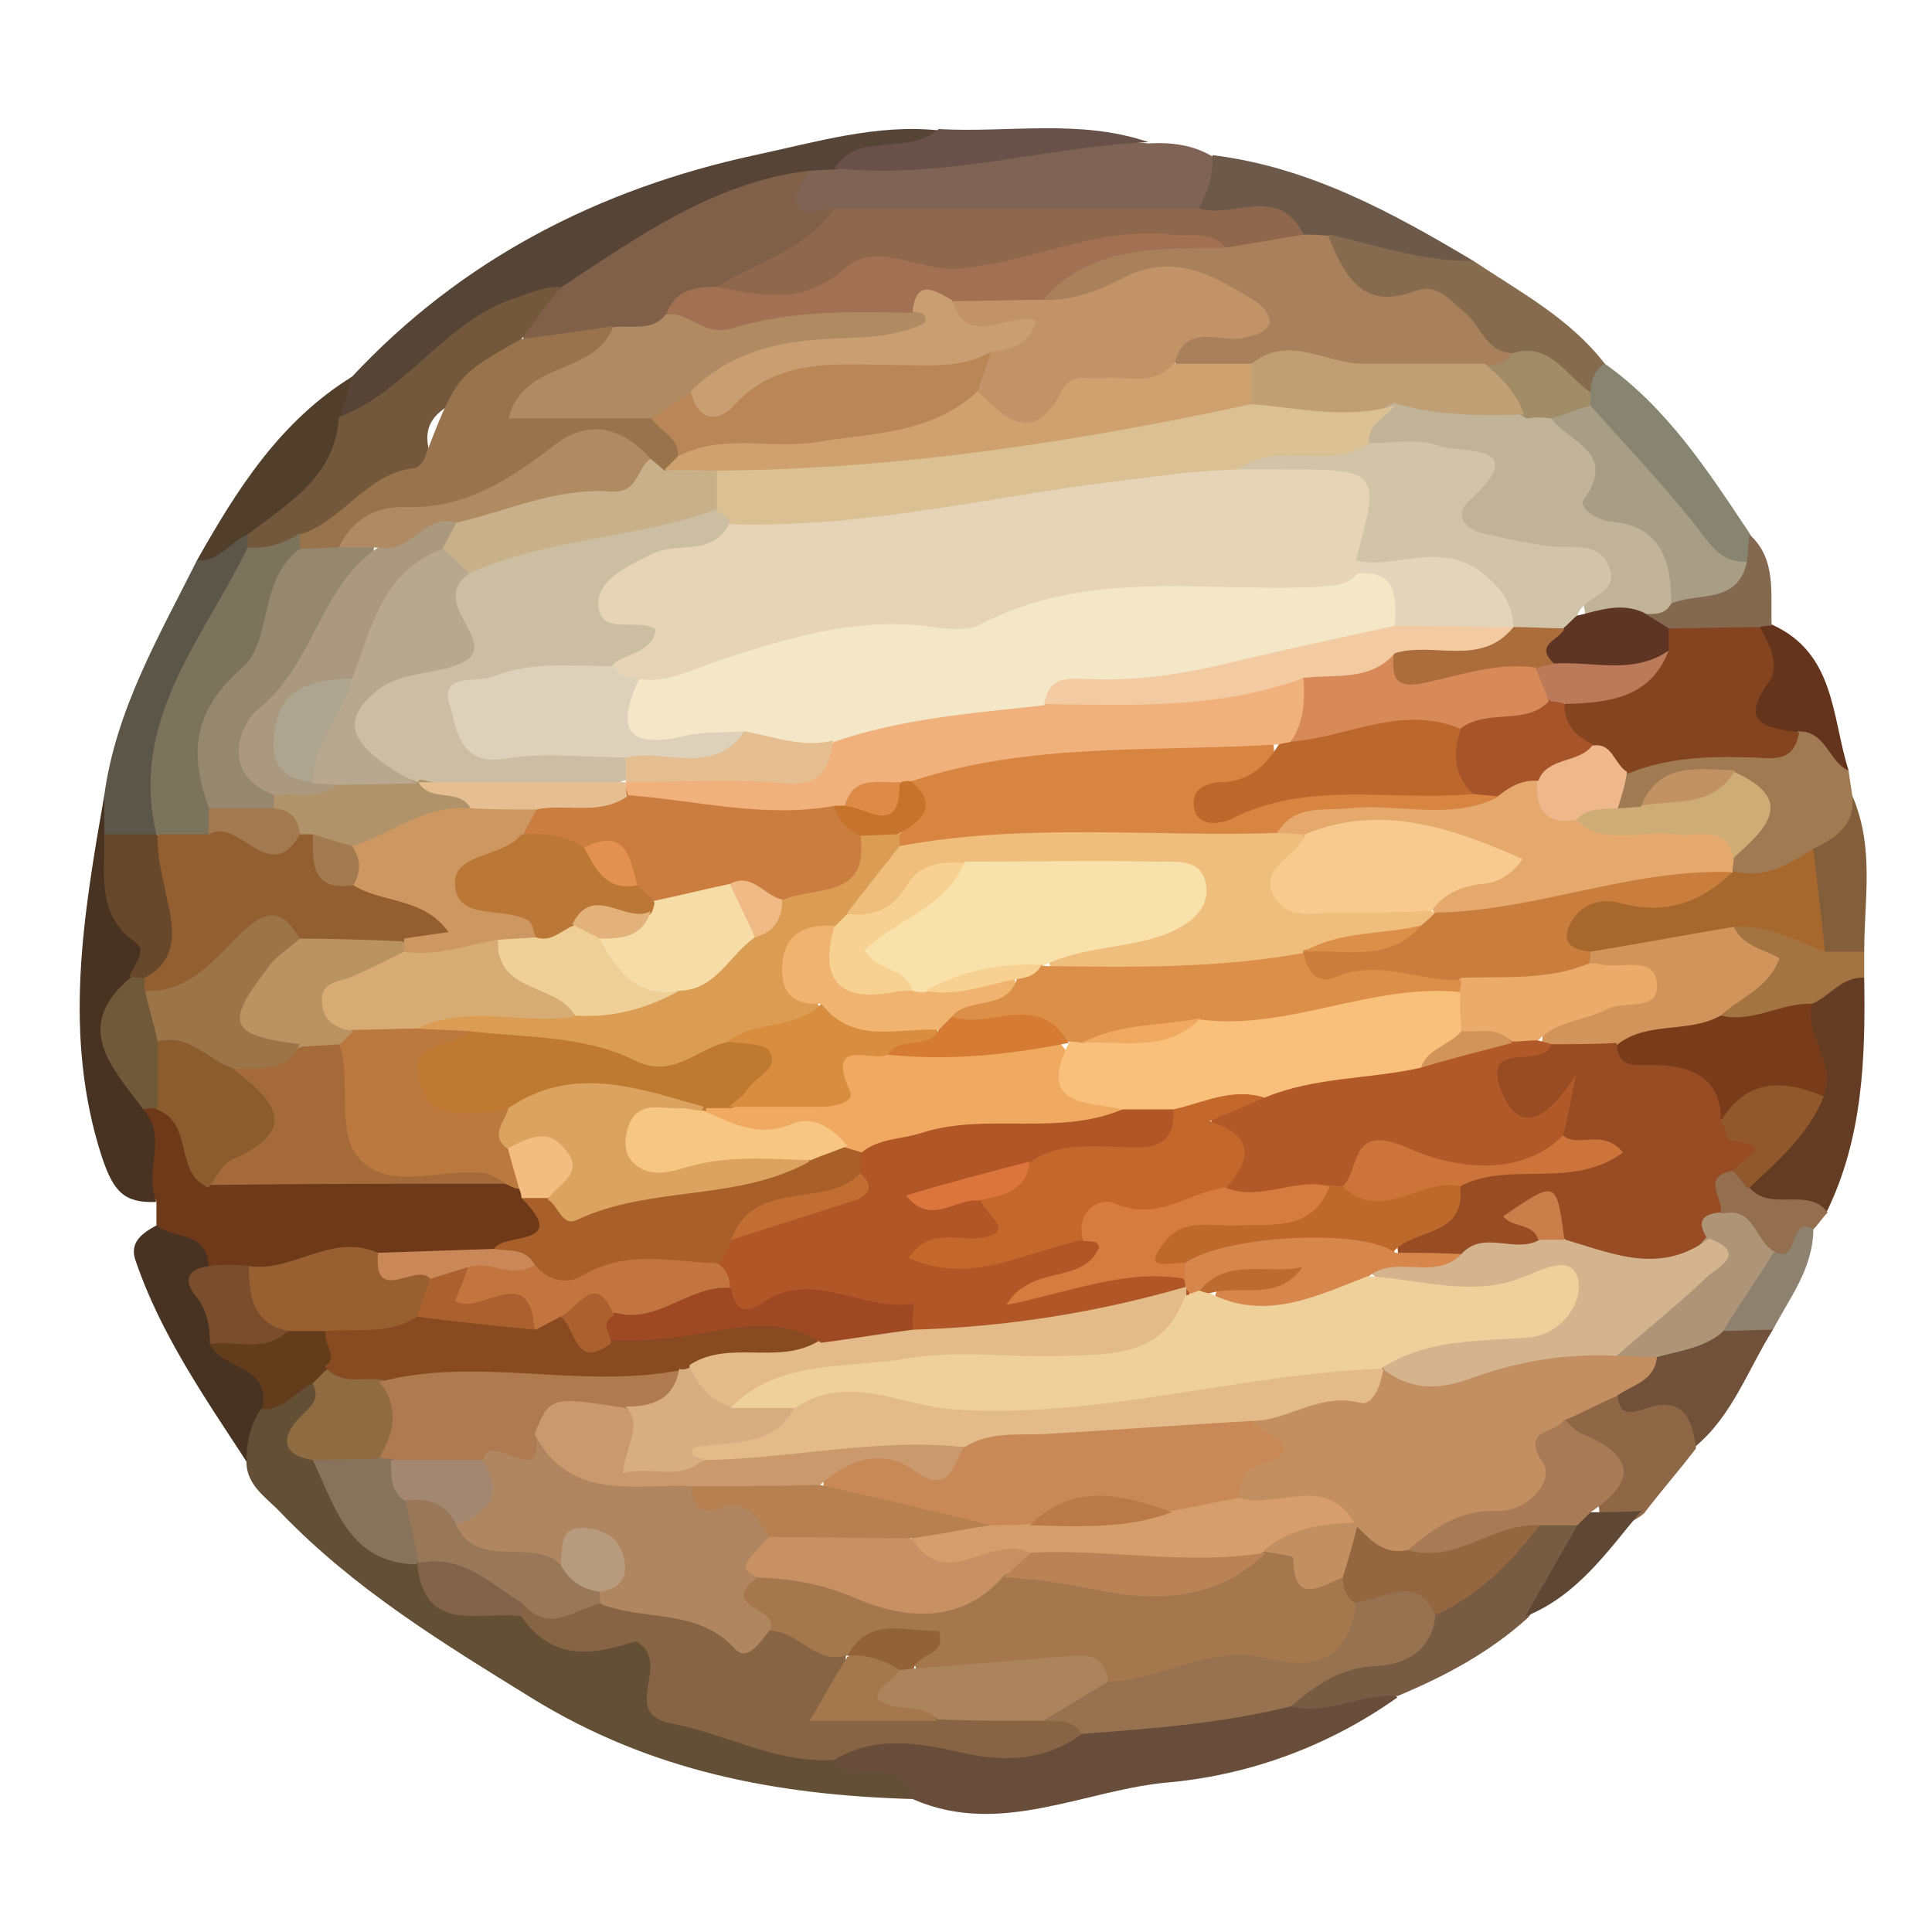 <?xml version="1.0" encoding="utf-8"?>
<!-- Generator: Adobe Illustrator 19.1.0, SVG Export Plug-In . SVG Version: 6.00 Build 0)  -->
<svg version="1.1" id="Layer_1" xmlns="http://www.w3.org/2000/svg" xmlns:xlink="http://www.w3.org/1999/xlink" x="0px" y="0px"
	 viewBox="0 0 148.2 148.2" style="enable-background:new 0 0 148.2 148.2;" xml:space="preserve">
<style type="text/css">
	.st0{fill:#634E36;}
	.st1{fill:#6D3919;}
	.st2{fill:#684D3A;}
	.st3{fill:#564537;}
	.st4{fill:#7F6354;}
	.st5{fill:#483222;}
	.st6{fill:#866B4F;}
	.st7{fill:#775B43;}
	.st8{fill:#5C5649;}
	.st9{fill:#A07A53;}
	.st10{fill:#633C23;}
	.st11{fill:#6D5949;}
	.st12{fill:#878471;}
	.st13{fill:#513F2C;}
	.st14{fill:#715139;}
	.st15{fill:#8E6747;}
	.st16{fill:#675148;}
	.st17{fill:#A37342;}
	.st18{fill:#64341D;}
	.st19{fill:#825E3A;}
	.st20{fill:#856850;}
	.st21{fill:#5E4835;}
	.st22{fill:#8F816F;}
	.st23{fill:#936F50;}
	.st24{fill:#876544;}
	.st25{fill:#8E6B41;}
	.st26{fill:#87725C;}
	.st27{fill:#633C1B;}
	.st28{fill:#82624A;}
	.st29{fill:#BB783F;}
	.st30{fill:#A85F29;}
	.st31{fill:#A56A39;}
	.st32{fill:#985F31;}
	.st33{fill:#8B5C2D;}
	.st34{fill:#705938;}
	.st35{fill:#7A4D2C;}
	.st36{fill:#CA8858;}
	.st37{fill:#F3BC80;}
	.st38{fill:#967251;}
	.st39{fill:#806049;}
	.st40{fill:#73583B;}
	.st41{fill:#8F674C;}
	.st42{fill:#67482B;}
	.st43{fill:#A8805B;}
	.st44{fill:#A08D67;}
	.st45{fill:#A87B56;}
	.st46{fill:#946741;}
	.st47{fill:#7C735C;}
	.st48{fill:#84441F;}
	.st49{fill:#E6A96D;}
	.st50{fill:#A7682E;}
	.st51{fill:#CEAC76;}
	.st52{fill:#EEB88C;}
	.st53{fill:#C29262;}
	.st54{fill:#793C1A;}
	.st55{fill:#91582B;}
	.st56{fill:#A89E85;}
	.st57{fill:#C38F61;}
	.st58{fill:#AE9578;}
	.st59{fill:#D1945A;}
	.st60{fill:#C0B398;}
	.st61{fill:#5E3424;}
	.st62{fill:#974C24;}
	.st63{fill:#A5774C;}
	.st64{fill:#B08660;}
	.st65{fill:#AB835D;}
	.st66{fill:#997759;}
	.st67{fill:#884A20;}
	.st68{fill:#AF7A50;}
	.st69{fill:#A38771;}
	.st70{fill:#DB9D54;}
	.st71{fill:#BE7A31;}
	.st72{fill:#DBA360;}
	.st73{fill:#D7AC74;}
	.st74{fill:#BA9363;}
	.st75{fill:#B15627;}
	.st76{fill:#EFA961;}
	.st77{fill:#C37540;}
	.st78{fill:#F7C683;}
	.st79{fill:#C26E33;}
	.st80{fill:#9B7448;}
	.st81{fill:#AA612D;}
	.st82{fill:#935F31;}
	.st83{fill:#98734C;}
	.st84{fill:#AF8A63;}
	.st85{fill:#A27153;}
	.st86{fill:#C29367;}
	.st87{fill:#CFA16E;}
	.st88{fill:#C09F75;}
	.st89{fill:#95886F;}
	.st90{fill:#A27A4F;}
	.st91{fill:#A8542B;}
	.st92{fill:#BB7A5A;}
	.st93{fill:#D78541;}
	.st94{fill:#EFBD7C;}
	.st95{fill:#F7CB8E;}
	.st96{fill:#C97E3D;}
	.st97{fill:#C88957;}
	.st98{fill:#E3BA89;}
	.st99{fill:#D4B48E;}
	.st100{fill:#D69D6D;}
	.st101{fill:#B15928;}
	.st102{fill:#EBAB6A;}
	.st103{fill:#DAC092;}
	.st104{fill:#D2C4A9;}
	.st105{fill:#AB6D3B;}
	.st106{fill:#D7864C;}
	.st107{fill:#CC7439;}
	.st108{fill:#BD692C;}
	.st109{fill:#CA7E49;}
	.st110{fill:#C79164;}
	.st111{fill:#B98355;}
	.st112{fill:#926337;}
	.st113{fill:#CA996D;}
	.st114{fill:#B78051;}
	.st115{fill:#B69B7E;}
	.st116{fill:#9F4924;}
	.st117{fill:#D7AE82;}
	.st118{fill:#CB7D40;}
	.st119{fill:#F6DDA8;}
	.st120{fill:#D98E3F;}
	.st121{fill:#F0B470;}
	.st122{fill:#EECF98;}
	.st123{fill:#F7D191;}
	.st124{fill:#C6732C;}
	.st125{fill:#EFBA85;}
	.st126{fill:#CD9761;}
	.st127{fill:#F9C07B;}
	.st128{fill:#C3672B;}
	.st129{fill:#D57C3E;}
	.st130{fill:#DC753C;}
	.st131{fill:#D57B34;}
	.st132{fill:#B1936B;}
	.st133{fill:#BA8557;}
	.st134{fill:#C8B089;}
	.st135{fill:#C99E71;}
	.st136{fill:#AB997F;}
	.st137{fill:#BC672C;}
	.st138{fill:#D78A57;}
	.st139{fill:#F1B17C;}
	.st140{fill:#F9E1AB;}
	.st141{fill:#DC8F48;}
	.st142{fill:#B97A47;}
	.st143{fill:#EED09B;}
	.st144{fill:#E5D4B7;}
	.st145{fill:#CBBEA3;}
	.st146{fill:#E4D4B9;}
	.st147{fill:#F2CBA2;}
	.st148{fill:#BC6C31;}
	.st149{fill:#BB7736;}
	.st150{fill:#E5BE91;}
	.st151{fill:#E39153;}
	.st152{fill:#E3B17A;}
	.st153{fill:#DE8B47;}
	.st154{fill:#B8A890;}
	.st155{fill:#ADA58F;}
	.st156{fill:#F3E7C7;}
	.st157{fill:#DDD1BC;}
</style>
<g>
	<path class="st0" d="M70,138c-10.4-0.3-20.1-2.1-29.3-7.8c-6.8-4.2-13.5-8.3-19.1-14.1c-1.1-1.2-2.7-2.1-2.7-4
		c-1-1.5-0.8-2.9,0.4-4.2c1.3-1.1,2.7-2.2,4.5-2.2c1.5,0.7,1.6,1.9,0.8,3.2c-0.7,1.1-0.6,2.1,0.1,3.2c2.1,3,4.1,6.2,7.6,7.8
		c1.8,2.9,5.2,2.5,7.9,3.6c2.2,1.5,4.5,1.9,7,1.3c2.2-0.5,3.8,0.1,3.8,2.4c-0.1,3.6,2.1,4.2,4.9,4.9c2.9,0.6,5.7,1.7,8.6,2.1
		C66.4,135.3,70.5,133.5,70,138z"/>
	<path class="st1" d="M12,94c0-0.6,0-1.3,0-1.9c-2.3-2.2-1.4-4.8-1-7.3c0.4-0.2,0.9-0.4,1.4-0.3c2.8,0.8,3,3.5,3.8,5.6
		c0.6,1.7,0.9-0.5,1.4-0.1c6.8-1,13.6-0.2,20.3-0.2c0.6,0.1,1.1,0.2,1.7,0.4c0.5,0.2,1,0.6,1.4,1c2.2,4,2.2,4-3.2,5.9
		c-2.7,0.5-5.4,0.4-8.1,0.2c-3.6-0.8-6.9,1.4-10.5,1.1c-1,0-2-0.2-2.9-0.6C14.8,96.5,12.7,96,12,94z"/>
	<path class="st2" d="M70,138c-0.7-3.7-4.6-0.7-6-3c2.1-4.3,6-2.5,8.9-2c3.6,0.5,6.8,0.3,10-1c5.2-1.4,10.7-1.4,16-2.3
		c2.7,0.6,5.6-1.8,8.3,0.5c-5.2,3.7-11.2,5.9-17.3,6.5C83.3,137.2,76.8,141,70,138z"/>
	<path class="st3" d="M27,28.9c8.4-9,18.9-14.4,30.9-17c4.7-1,9.3-2.4,14.1-1.9c-1.2,3.9-5.5,1.6-7.6,3.7c-0.7,0.3-1.4,0.4-2.2,0.5
		c-7.1,1.1-12.8,5.5-18.9,8.7c-4.2,1.3-7.8,3.5-11.1,6.5c-1.7,1.6-3.3,4.1-6.4,2.7C24.9,30.6,26,29.8,27,28.9z"/>
	<path class="st4" d="M62,13.1c0.7,0,1.3-0.1,2-0.1c8-1.4,16-2.8,24.1-2c1.7-0.1,3.4,0.1,4.9,1c1.3,2.1,0.6,3.6-1.3,4.8
		C82.9,18.1,74,17.5,65,17.7C59.6,17.1,59.4,16.8,62,13.1z"/>
	<path class="st5" d="M11,85.1c1.9,2.1,0,4.8,1,7.1c-2.5,0.1-3.3-0.8-4.2-3.5c-3-9.3-1.4-18.5,0.2-27.7c0.9,0.7,1.2,1.7,1.4,2.8
		c0.1,2.6,0.1,5.3,1.8,7.6c0.8,1.2,0.6,2.5-0.2,3.7C7.5,78.4,11,81.7,11,85.1z"/>
	<path class="st6" d="M113,20c3.6,2.4,7.4,4.4,10.1,7.9c0,1-0.2,1.9-1.2,2.4c-2.3-0.2-3.9-2.3-6.3-2.2c-3.3-1.9-6-4.5-10.3-4.7
		c-2.2-0.1-4.4-2.3-3.4-5.4C106,16,109.2,19.4,113,20z"/>
	<path class="st7" d="M107.2,130.1c-2.8-0.2-5.4,1.5-8.2,0.8c0.2-2.9,2.6-3.5,4.7-4c2.2-0.6,4.3-1.4,5.8-3.2
		c2.9-2.4,5.5-5.3,8.7-7.4c1-0.3,2-0.3,2.9,0.4c1.1,3.7-2.2,5.2-3.9,7.4C114.2,126.8,110.8,128.6,107.2,130.1z"/>
	<path class="st8" d="M8,64C8,63,8,62,8,61c0.9-6.6,4.2-12.2,7.1-18c1.5-0.5,2-3,4.2-1.9c0.2,0.4,0.4,0.9,0.4,1.4
		c-0.4,2.9-2.1,5.3-3.6,7.6c-2.8,4.5-2.3,9.8-4.3,14.4C10.4,65.2,9.2,65,8,64z"/>
	<path class="st9" d="M141.8,59.1c0.1,0.7,0.2,1.4,0.3,2c1.2,2.5-0.3,3.8-2.2,5c-2,1.1-3.9,2.6-6.4,1.4c-0.4-0.3-0.7-0.7-0.8-1.1
		c-0.2-2,3.2-4.1-0.3-5.9c-2.7-0.7-4.6,0.9-6.7,2.1c-0.8,0.1-1.5,0-2-0.7c-0.6-1.5,0.1-2.6,1.1-3.5c2.3-1.7,4.9-1.7,7.6-1.8
		c1.8-0.1,3.6,0.2,5.3-1C140.6,54.7,140.9,57.3,141.8,59.1z"/>
	<path class="st10" d="M143,75c0.1,6.2-0.1,12.3-2.9,18c-2.1,0-4.5,1-6.3-1.1c0.3-3.5,3.9-5.1,4.7-8.3c0.6-2.4-1.9-4.8-0.1-7.2
		C139.8,75.2,141,73.7,143,75z"/>
	<path class="st5" d="M12,94c1.3,1.1,3.8,0.4,4,3c0,1.8,0.9,3.4,1.5,5.1c0.6,1.4,2,2.1,3,3.2c1.1,1.2,0.7,2-0.5,2.8
		c-0.8,1.2-1.1,2.6-1.1,4c-3.2-4.9-6.6-9.8-8.5-15.4C9.9,95.3,10.9,94.6,12,94z"/>
	<path class="st11" d="M113,20c-3.8,0.1-7.4-1.2-11-2c-0.7,0.5-1.4,0.6-2.2,0.4c-2.3-1.8-5.6-0.2-7.8-2.5c0.7-1.3,1.1-2.6,1-4
		C100.4,12.8,106.8,16.3,113,20z"/>
	<path class="st12" d="M122,30c0.1-0.9,0.3-1.6,1.1-2.1c4.8,3.4,7.9,8.2,11.1,13c0.4,0.7,0.4,1.5,0.1,2.2c-5.3,1.2-6.5-3.9-9.1-6.4
		c-1.3-1.3-2.5-3.4-3.4-5.3C121.5,30.9,121.6,30.4,122,30z"/>
	<path class="st13" d="M19,41c-1.4,0.6-2.2,2.1-3.9,2c3.1-5.5,6.4-10.7,11.9-14.1c-0.3,1-0.6,2.1-0.9,3.1C26.9,36.6,24.2,40,19,41z"
		/>
	<path class="st14" d="M136,102c-1.9,3-3.1,6.6-6,9c-1.2-1.1-2.4-2.1-4.3-1.8c-1.6,0.3-2.5-0.5-2.1-2.3c0.8-1.5,2.1-2.5,3.3-3.6
		c1.7-1.1,3.5-1.8,5.5-2.3C133.7,100.9,135,100.9,136,102z"/>
	<path class="st15" d="M124.1,107.1c0.1,1.5,1,1.3,2,1c2.9-1.1,3.7,0.6,4,3c-1.3,1.7-2.7,3.3-4,5c-1,0.8-2.1,1.2-3.4,0.7
		c0.1-2.9-1.4-5.3-2.8-7.7C120.9,107.6,122.1,106.3,124.1,107.1z"/>
	<path class="st16" d="M88.1,10.9c-8.1,0.4-15.9,2.9-24.1,2c1.9-2.9,5.7-0.9,8-3C77.4,10.2,82.8,9.1,88.1,10.9z"/>
	<path class="st17" d="M143,75c-1.7-0.1-2.6,1.4-4,2c-2,1.3-3.9,2.8-6.5,1.6c-0.4-0.3-0.8-0.7-0.6-1.2c0.4-1.2,4.1-4.2,3.9-4.1
		c-1.9,0.3-3.4-0.1-2.7-2.6c2.6-1.4,4.9,0.3,7.3,0.8c1.1,0.2,1.9,0.8,2.6,1.5C143,73.7,143,74.4,143,75z"/>
	<path class="st18" d="M141.8,59.1c-1.5-0.6-1.7-3-3.8-3c-3.3,1.2-4.8,0.1-3.9-3.5c0.4-1.4,0.2-2.9,0.6-4.4c0.3-0.4,0.7-0.5,1.2-0.3
		C140.8,50.1,140.5,55,141.8,59.1z"/>
	<path class="st19" d="M143,73c-1,0-2,0-3,0c-1.8-2.5-2.3-5.1-0.9-7.9c1.7-0.8,3.2-1.8,3-4C143.8,65,143,69,143,73z"/>
	<path class="st20" d="M135.9,48c-0.3,0-0.6,0-0.9,0.1c-1.9,1.8-4.2,1.4-6.5,1.3c-1.1-0.2-2.1-0.6-2.7-1.6c0-1.3,1-1.7,1.8-2.3
		c2-1.2,4.6-0.8,6.4-2.4c0.1-0.7,0.1-1.4,0.2-2.1C136.3,42.9,135.8,45.5,135.9,48z"/>
	<path class="st21" d="M122,116c1.3,0,2.6,0,3.9-0.1c-2.6,3.1-4.9,6.5-8.9,8.1c1.3-2.3,2.7-4.7,4-7C121.1,116.5,121.5,116.1,122,116
		z"/>
	<path class="st22" d="M136,102c-1.3,0-2.6,0.1-3.9,0.1c-0.7-3.1,1.8-4.8,3.2-7c0.9-0.7,1.6-1.7,2.7-2.1c1-0.3,1.6,0.1,1.1,1.2
		C139.1,97.3,137.3,99.5,136,102z"/>
	<path class="st23" d="M139.1,94.3c-1.9-1.1-1.1,2.8-3,1.7c-1.9-0.4-2.5-2.8-4.6-3c-1-1.8-1.4-3.5,1.6-3.6c0.8,0.3,1.4,0.7,1.1,1.7
		c1.6,1.9,4.5-0.1,6,1.9C139.8,93.4,139.5,93.9,139.1,94.3z"/>
	<path class="st24" d="M83,133c-2.9,2.1-6,2.2-9.4,1.4c-3.1-0.7-6.5-1.3-9.6,0.6c-4.4,0.3-8.3-2-12.5-2.8c-4.1-0.8,0.2-4.6-2.7-6.3
		c-2.7,0.8-6.2,1.9-8.8-1.9c-0.2-0.2-0.3-0.5-0.3-0.8c0.1-0.3,0.1-0.4,0.2-0.4c2.2-0.2,4.3-0.5,6.5-0.9c4.4-0.1,8.3,2.9,12.8,2.3
		c2.3-0.1,4.1,1.1,5.7,2.6c-0.3,3,0.9,4.3,4,3.9c1.2-0.2,2.5-0.1,3.8-0.2c2.4,0,4.8-0.1,7.2,0.1C81.4,131,83,130.9,83,133z"/>
	<path class="st25" d="M24,112c-2.5-0.4-2.4-1.8-1-3.3c0.8-0.8,1.7-1.4,0.9-2.7c-0.2-0.9,0.3-1.3,1.1-1.5c1.5,0,3,0.3,4.4,1.1
		c2.8,2.7,2.5,5.1-0.8,7.1C27,113.4,25.4,113.3,24,112z"/>
	<path class="st26" d="M24,112c1.6,0,3.3-0.1,4.9-0.1c0.4-0.3,0.8-0.3,1.3-0.1c0.8,0.9,1.2,2,1.6,3c0.6,1.5,1.4,3,0.6,4.7
		c-0.2,0.2-0.3,0.3-0.5,0.5C26.8,119.9,25.7,115.6,24,112z"/>
	<path class="st27" d="M25,105.1c-0.3,0.3-0.7,0.7-1,1c-1.3,0.6-2.2,2.1-3.9,2c0.8-3.4-3.1-3-4-5c1.6-1.7,3.9-1.2,5.9-1.9
		c1.1-0.2,2.2-0.1,3.1,0.5C25.9,102.8,27.5,104,25,105.1z"/>
	<path class="st28" d="M40,123c0,0.3,0,0.7,0,1c-3.1-0.5-7.4,1.5-8-4c0,0,0-0.2,0-0.2C36,117.7,38.4,119.5,40,123z"/>
	<path class="st29" d="M39.9,91.2c-0.3,0-0.6-0.1-0.9-0.3c-2.6-0.9-5.3-0.6-7.9-0.3c-4.2,0.4-5.7-1.6-5.9-5.3
		c-0.1-1.7-0.4-3.3,0.1-4.9c0.3-0.8,0.9-1.5,1.6-1.9c1.5-0.8,3.2-0.8,4.9-0.8c1.3,0.1,2.6,0.1,3.7,0.8c0.4,0.3,0.9,0.9,0.6,1.2
		c-4.6,4.4-0.2,4.2,2.5,4.9c1.3,0.9,0.8,2.5,1.5,3.6C40.5,89.2,41,90.3,39.9,91.2z"/>
	<path class="st30" d="M37.9,95.8c0.7-1.3,5.9-0.1,2.1-3.9c0.6-0.5,1.3-0.7,2.1-0.7c6.7,0.5,13-1.4,19.3-3.1
		c1.2-0.4,2.3-0.9,3.6-0.8c0.5,0.1,0.9,0.3,1.3,0.7c0.3,0.7,0.3,1.4,0,2.1c-1.4,1.8-3.3,2.7-5.5,3c-1.7,0.3-3.1,0.9-4,2.5
		c-0.6,0.8-1.2,1.6-2.2,2c-4.7-0.6-9.3,2.5-14.1,0.6C39.7,97.5,38.4,97.1,37.9,95.8z"/>
	<path class="st31" d="M26,80c1.1,3.1-0.5,7.3,2,9.3c2.3,1.9,6.1,0.3,9.2,0.7c0.6,0.1,1.2,0.6,1.7,0.8c-7.7,0-15.3,0-23,0.1
		c-0.3-0.7-0.3-1.5,0.2-1.8c3-2,2.6-4.6,1.7-7.4c1.6-1.1,3.5-1.6,5.2-2.4C24.3,79.1,25.3,79.1,26,80z"/>
	<path class="st32" d="M25,102.1c-1,0-2,0-3,0c-4.2,0.2-4.2-2-3-5c3.4,0.6,6.4-2.6,10-1c1.1,1.6,3.7,0.3,4.5,2.4
		c0.3,1.5-0.4,2.5-1.4,3.5C29.8,103.5,27.4,103.9,25,102.1z"/>
	<path class="st33" d="M18,82.1c3,2.3,5.1,4.5-0.1,6.8c-0.8,0.3-1.3,1.4-1.9,2.2c-2.7-1.1-1.1-5-4-6c-1.3-1.5-1.5-3.2-0.5-4.9
		C14.5,78.1,16.6,79.1,18,82.1z"/>
	<path class="st34" d="M12.1,80c0,1.7,0,3.3,0,5c-0.4,0-0.7,0-1.1,0.1c-2.4-3.2-5.5-6.3-1-10.1c0.4-0.3,0.8-0.4,1.3-0.1
		c0.4,0.3,0.7,0.7,0.9,1.1C12.9,77.3,13.2,78.7,12.1,80z"/>
	<path class="st35" d="M19.1,97.1c0,2.2,0.2,4.4,3,5c-1.8,1.7-4,0.7-6,1c0-1.4-0.2-2.6-1.1-3.7c-1.1-1.4-0.4-2.1,1.1-2.3
		C17,97,18,97,19.1,97.1z"/>
	<path class="st36" d="M33,98.1c-1-1.3-4.4,2.1-4-2c3-0.1,5.9-0.2,8.9-0.3C39,96,40.3,95.7,41,97c-1.1,2.2-3.1,1.1-4.8,1.4
		C35.1,98.4,34,98.7,33,98.1z"/>
	<path class="st37" d="M42,91.9c-0.7,0-1.3,0-2,0c0-0.3-0.1-0.5-0.2-0.8c-0.3-1.1-0.6-2.1-0.9-3.2c1.6-2.6,3.6-2.4,5.1-0.3
		C45.7,89.9,44.5,91.4,42,91.9z"/>
	<path class="st38" d="M83,133c-0.7-1.1-1.9-1-3-1c0.3-2.9,3.1-2.9,4.8-4c4.6-1.2,9.1-2.8,14-2c3.1,0.5,3.6-2.3,5.2-3.7
		c2.5-1.1,5.1-2.6,6.1,1.7c-0.3,2.7-2.4,3.7-4.5,3.8c-2.8,0.1-4.7,1.5-6.6,3.1C93.7,132.2,88.4,132.6,83,133z"/>
	<path class="st39" d="M62,13.1c-0.3,1-1.5,2-0.6,2.9c0.4,0.4,1.7,0,2.6,0c-0.8,4.8-5.3,5.1-8.5,6.7c-1.6,0.5-3,1.3-4.1,2.5
		c-1.3,0.9-2.7,1.1-4.2,1.2c-2.3-0.2-4.5,1.4-6.8,0.1c-1.5-2.9,1.3-3.3,2.7-4.5C48.9,18.2,54.7,14,62,13.1z"/>
	<path class="st40" d="M43,22c-1,1.3-2,2.7-3,4c0.3,2.3-1.9,2.3-3,3.4c-1.6,1.7-5.5,1.9-3.8,6c0.3,0.8-1.1,1.5-2,1.9
		c-2.9,1.2-5,3.8-8,4.9c-1.4,0.6-2.8,1.1-4.2-0.1c0-0.4,0-0.7,0-1.1c3.1-2.4,6.7-4.4,7-9c5.3-2,8.2-7.5,13.7-9.2
		C40.8,22.4,41.8,22,43,22z"/>
	<path class="st41" d="M55,22c3-1.9,6.8-2.8,9-6c9.3,0,18.7,0,28,0c2.6,0.8,6.1-1.9,8,2c-1.7,1.8-3.8,1.9-6.1,1.9
		c-6.9-2.1-13.4,2-20.1,1.8c-4.5-0.2-8.8,0.9-13.1,2C58.6,24.3,56.4,24.2,55,22z"/>
	<path class="st42" d="M11,75c-0.4,0-0.7,0-1.1-0.1c0.4-0.9,1.4-2,0.5-2.6C7.3,70.1,8.1,67,8,64C9.3,64,10.7,64,12,64
		c0.2,0.2,0.4,0.4,0.6,0.6c1.3,2,1.7,4.3,1.6,6.6C14.1,73.1,13.9,75.2,11,75z"/>
	<path class="st43" d="M94,19c2-0.3,4-0.7,6-1c0.6,0,1.3,0,1.9,0.1c1.2,3,2.6,5.8,6.7,4.2c1.7-0.6,2.7,0.8,3.8,1.7
		c1.2,1,1.6,3,3.6,3.1c0.1,1.6-1.1,1.8-2.2,2.2c-5.9,1.1-11.8-0.9-17.6-0.2c-1.9,0.3-3.7,0.5-5.5-0.3c-3.1-4.7,2.2-3.1,3.8-4.9
		c-2.5-2-5.2-2.1-8.1-1.2c-2.1,0.7-4.3,2.2-6.5,0.2c1.8-3.7,5.2-4.4,8.9-4.4C90.5,18.5,92.2,18.9,94,19z"/>
	<path class="st44" d="M114,28.1c0.8-0.1,1.6-0.2,2-1c2.9-0.9,4.1,1.7,6,3c0,0.3,0,0.7,0,1c-0.4,1.4-1.6,1.9-2.9,2
		c-0.8,0-1.5-0.1-2.2-0.4C115.5,31.4,113.8,30.3,114,28.1z"/>
	<path class="st45" d="M122,116c-0.3,0.3-0.7,0.7-1,1c-1,0-2,0-3,0c-3,1.5-5.7,4.3-9.6,2.5c-1.7-2.2,0.5-2.8,1.6-3.7
		c1.2-0.9,2.8-0.9,4.1-1.5c1.6-0.6,4.2-0.5,3-3.8c-0.3-0.9,1.2-2.2,2.8-1.7c0.5,0.4,0.9,1,1.5,1.2C125.7,111.8,125.3,113.8,122,116z
		"/>
	<path class="st46" d="M108,118.9c3.7,1.1,6.5-2.1,10.1-1.9c-2.2,2.9-4.7,5.4-8,6.9c-1.5-3.3-3.9-1.2-6-1c-1.5,0.3-1.6-0.8-1.8-1.8
		c0-1.5,0.5-2.9,1.6-4C105.7,116.4,106.8,117.8,108,118.9z"/>
	<path class="st47" d="M19,42c1.5,0.1,2.8-0.3,4-1.1c0.3,0.4,0.5,0.8,0.6,1.3c-2.4,3.8-2.4,8.7-5.9,12.2c-2,2-1.1,5.3-0.8,8.1
		c-0.1,0.8-0.4,1.5-1,2C14.5,65.2,13.2,65,12,64C12,64,12,64,12,64C9.9,55.2,15.6,49,19,42z"/>
	<path class="st48" d="M128,48.2c2.3,0,4.7-0.1,7-0.1c0.7,1.3,1.6,2.9,0.7,4.2c-2.5,3.4,0.1,3.5,2.3,3.9c-0.4,2.5-2.3,1.9-3.8,1.9
		c-3.1-0.1-6.3,0-9.2,1.2c-1.6,0.3-2.6-0.9-3.8-1.4c-1.2-0.9-2.1-1.9-1.5-3.6c1.9-2.1,5.7-1.4,7.1-4.4C127,49.1,127.5,48.7,128,48.2
		z"/>
	<path class="st49" d="M133,65.8c0,0.3-0.1,0.7-0.1,1c-0.1,0.2-0.3,0.4-0.4,0.6c-7.3,1-14.2,4.3-21.8,3.1c-0.5-0.2-0.8-0.5-0.9-1
		c0.8-3.6,4.7-1.8,5.7-3.3c-4.8-1.1-10.3-2.7-16-1.3c-0.8-0.2-1.5-0.6-1.7-1.4c0.8-2.9,3.3-2.7,5.5-2.9c3.6-0.3,7.2,0.5,10.7-0.6
		c1.2-0.5,2.5-0.9,3.9-0.5c1.4,1,2.6,2.3,4.4,2.8c2.2,1.2,4.6,0.1,6.8,0.4C130.8,62.9,133.8,62.1,133,65.8z"/>
	<path class="st50" d="M139.1,65.1c0.3,2.6,0.6,5.3,0.9,7.9c-2.3-0.9-4.5-2.1-7-1.9c-3.3,3.2-7.4,2.6-11.4,2.6
		c-1.6-0.2-2.5-1.2-2.1-2.7c0.5-1.8,2.3-2.4,3.9-2.4c3.3,0,6.5-0.3,9.5-1.7c0,0,0-0.1,0-0.1C135.3,67.5,137.2,66.3,139.1,65.1z"/>
	<path class="st51" d="M133,65.8c-0.7-2.7-2.9-1.5-4.5-1.8c-2.5-0.4-5.3,1-7.6-1.1c0.5-2.1,1.8-1.7,3.2-0.9c0.6,0,1.2-0.1,1.7-0.1
		c2-2,5-1.2,7.2-2.7C137.9,61.4,135.4,63.6,133,65.8z"/>
	<path class="st52" d="M124.1,62c-1.1,0.1-2.3-0.1-3.2,0.9c-2.4,0.4-3.1-0.9-3-2.9c-0.3-3.4,2.5-2.3,4.2-2.8c1.6-0.3,1.7,1.4,2.7,2
		C124.7,60.1,124.4,61,124.1,62z"/>
	<path class="st53" d="M133.1,59.1c-1.7,2.9-4.6,2.2-7.2,2.7C127.3,58.4,130.3,59,133.1,59.1z"/>
	<path class="st54" d="M132,77.9c2.5,0.6,4.6-1,7-0.9c-0.6,2.5,1.9,4.5,0.9,7c-2.8,0.4-5.5,1.4-8.2,2c-1.4-1.6-3-3-5.3-3.2
		c-2-0.2-3.6-0.9-2.5-3.5C126.3,77.4,129,76.7,132,77.9z"/>
	<path class="st55" d="M132,86c2-3.3,4.8-3.2,7.9-1.9c-1.2,3-3.6,5-5.8,7.1c-0.4-0.4-0.7-0.9-1.1-1.3C133,88.5,130.6,87.7,132,86z"
		/>
	<path class="st56" d="M119,32.1c1-0.3,2-0.7,3-1c3,3.4,6.2,6.7,8.9,10.3c1,1.3,1.8,1.7,3.1,1.7c-0.7,3.3-3.8,2.3-5.8,3.2
		c-1.8-2.2-3.4-4.4-6.1-5.9C119.4,38.7,120.4,34.7,119,32.1z"/>
	<path class="st57" d="M108,118.9c-1.8,0.4-2.8-0.7-3.9-1.8c-0.2,0-0.5-0.1-0.7-0.1c-2.6-1.2-5.7,0-8.3-1.5
		c-2.2-2.5,1.9-4.3,0.7-6.7c2.8-3.2,7.5-1.7,10.6-4.3c4.3,0.7,8.3-1.1,12.5-1.7c1.8-0.3,3.6-0.3,5.4-0.1c1.1,0.1,2.1,0.4,2.8,1.4
		c-0.2,1.9-1.9,2.1-3.1,3c-1.4,0.6-2.7,1.3-4.1,1.9c-0.7,1-3.3,0.6-1.5,3.3c0.8,1.3-1.2,3.7-3.6,3.6C112,115.8,110,117.2,108,118.9z
		"/>
	<path class="st58" d="M127.1,104.1c-1.1,0-2.1-0.1-3.2-0.1c-1.2-2.4,1.2-2.6,2.2-3.6c1.6-1.6,4.6-2.3,4-5.5c-0.5-1.9-0.3-3,2-1.8
		c2.5-0.6,2.5,2.1,4,2.9c-1.3,2.1-2.7,4.1-4,6.2C130.7,103.4,128.9,103.6,127.1,104.1z"/>
	<path class="st59" d="M132,77.9c-2.5,1.4-5.6,0.4-7.9,2.2c-1.3,1.1-2.8,1.4-4.5,1.1c-0.5-0.1-0.9-0.3-1.3-0.6
		c-0.3-4.3,3.8-3.2,5.8-4.8c-0.3-1.1-1.7-0.7-2.2-1.5c-0.3-0.4-0.2-0.9,0.1-1.3c3.7-0.6,7.3-1.3,11-1.9c0.7,1.5,2.3,1.7,3.5,2.4
		C135.7,75.8,133.5,76.5,132,77.9z"/>
	<path class="st60" d="M119,32.1c1.3,1.8,5.1,2.6,2.5,6.2c-0.5,0.6,1,1.6,2,1.7c3.9,0.3,4.7,3,4.7,6.3c-0.5,0.9-1.3,0.8-2.1,0.8
		c-1.3,1.3-2.8,1.4-4.4,0.7c-0.3-3.3-2-4.8-5.4-5.1c-2.8-0.2-5.9-0.8-4.5-5.1c0.5-1.7-1-1.8-2.1-2c-1.7-0.4-3.7,0.1-5-1.7
		c-0.4-2.1,1-2.9,2.6-3.5c3.4-0.1,6.8-0.2,9.8,1.7C117.7,32,118.3,32,119,32.1z"/>
	<path class="st61" d="M121.1,47.2c1.6-0.4,3.3-1,5-0.2c0.6,0.4,1.3,0.8,1.9,1.2c0,0.6,0,1.2,0,1.7c-2.2,2.7-5.1,2.6-8.1,2.1
		c-2-1-2.9-2.2-0.9-4.1C119.6,47.4,120.3,47.1,121.1,47.2z"/>
	<path class="st62" d="M119,80.1c1.7,0,3.4,0,5-0.1c0.1,1.9,1.2,1.7,2.7,1.7c2.7,0,5.3,0.7,5.3,4.2c0.3,0.6,0.5,1.6,0.8,1.6
		c3.9,0.4,0.4,1.5,0.2,2.3c-2.6,0.4-0.8,2.1-1,3.2c-1.3,0.1-1.9,0.6-1.1,1.9c-3.3,3.9-4.4,4-10.6,1c-0.5-0.3-1-0.7-1.3-1.3
		c-0.2-0.4-0.6-1.1-0.7-1c-0.4,0.4,0.2,1-0.1,1.6c-1.8,2.1-4.5,1-6.6,1.9c-1.5,0.2-3,0.2-4.3-0.7c-0.8-3.5,3.8-3.1,4.2-5.6
		c2.4-2.2,5.3-2.1,8.3-2.1c0.6,0,0.6,0,0.6-0.8c0-0.2-0.5-0.4-0.7-0.6c-0.3-0.3-0.1-1.2-0.7-1c-3.3,1-5-0.9-5.1-3.5
		C113.8,79.3,117.1,80.6,119,80.1z"/>
	<path class="st63" d="M103,121c0,0.8,0.2,1.5,1,2c-0.5,4.2-3,5.2-6.8,4.2c-4.3-1.1-8.1,1.7-12.2,1.8c-4.8-1.2-9.7,1.1-14.6-0.4
		c-0.6-3.5-2.8-2-4.8-1.6c-0.2,0-0.4,0-0.7,0c-2.4,0.7-3.7-2-6-1.9c-2.3-1.1-5.3-2-1.2-4.7c2.3-0.8,4.5-0.6,6.8,0.4
		c4.2,1.8,8.4,1.9,12.4-0.6c2-0.5,3.9-0.4,5.9,0.1c4.5,1.3,8.8,0.8,12.9-1.4c0.4-0.2,0.8-0.4,1.3-0.5
		C99.8,117.7,100.9,120.4,103,121z"/>
	<path class="st64" d="M58,121.1c-3,2.2,2.1,2.3,1,4c-0.7,0.9-1.7,2.4-2.6,1.4c-2.9-3.2-7-2.1-10.4-3.5c-0.3-0.3-0.5-0.7-0.4-1.2
		c0.2-0.8,0.7-1.7,0-2.3c-1.3-1-2,0.8-3.1,1c-2.9,0-5.8,0.1-7.8-2.7c0.3-2.2,2.1-4,1.9-6.3c0.5-0.8,1.5-1.4,2-0.8
		c1.8,2,1.7-0.7,2.6-0.9c3.4,2.3,7.3,3.1,11.3,3.4c2.1,1.9,6.3,0.5,7,4.5C59.6,119.1,58,119.7,58,121.1z"/>
	<path class="st65" d="M70,128c3.7-0.3,7.5-0.6,11.2-0.9c1.6-0.1,3.5-0.6,3.8,1.9c-1.7,1-3.3,2-5,3c-2.7,0-5.3,0-8-0.1
		c-0.8-0.6-1.8-0.4-2.8-0.4c-1.1-0.1-2.4,0.2-2.6-1.4c-0.2-1.3,0.8-2,1.9-2.4C69.1,127.5,69.6,127.6,70,128z"/>
	<path class="st66" d="M35,117c1.7,3.5,5.7,0.9,8,3c1.4,0.1,2.5,0.8,3,2.1c0,0.3,0,0.6,0.1,0.9c-2,0.4-4,2.4-6,0
		c-2.5-1.5-4.6-3.8-8-3.1c-0.3-1.6-0.7-3.2-1-4.8C33.3,113.7,34.8,114,35,117z"/>
	<path class="st63" d="M69,128.1c-0.6,1-3.7,2.4,0.3,2.9c1,0.1,2,0.1,2.6,1c-3,0-6.1,0-9.8,0c1.2-2,2-3.5,2.9-4.9c0,0,0,0,0,0
		C66.7,126,68.1,126,69,128.1z"/>
	<path class="st67" d="M25,102.1c2.4-0.2,4.9,0.3,7-1.1c2.6-2.1,5.3-0.4,8-0.5c0.9,0,1.9-0.3,2.8-0.2c1.8,0.7,3.4,2.2,5.6,1.3
		c3.3,0.1,6.4-1.4,9.7-1.1c1.9,0.2,4-0.2,5.1,1.9c-2.1,4.2-6.5,2-9.6,3.4c-0.5,0.2-1,0.3-1.6,0.4c-7.7,0.9-15.3,0.9-23-0.4
		c-1.4-0.1-3,0.4-4.1-1C26.1,104.1,24.7,103.1,25,102.1z"/>
	<path class="st68" d="M29.1,106c7.6-2,15.4,0.6,23.1-0.9c0.9,3-1.2,3.5-3.3,4c-2.6,0.3-5.4-1.4-7.8,0.8c0.7,4.7-3.5-0.3-4,2
		c-2.4,2-4.7,1.7-7,0c-0.3,0-0.7,0-1-0.1C30.2,110,30.7,108,29.1,106z"/>
	<path class="st69" d="M30,112c2.3,0,4.7,0,7,0c1.8,2.7,0.4,4-2,5c-0.8-1.8-2.3-2.1-4-1.9C29.9,114.3,30,113.1,30,112z"/>
	<path class="st70" d="M36,79.1C34.7,79,33.4,79,32,78.9c0.8-2.8,3.2-2.2,5.2-2.4c1.9-0.2,3.9,0.1,5.8,0c2.8-0.1,5.5-0.4,8.1-1.3
		c2.5-0.6,4.1-2.4,5.9-4c1.1-0.7,1.8-1.8,2.9-2.6c2.5-1.1,4.6-2.7,6.1-5c0.9-0.5,1.8-0.5,2.7,0c0.4,0.3,0.6,0.7,0.7,1.2
		c0,2.7-1.9,4.2-3.8,5.8c-0.5,0.5-1.1,0.8-1.7,1.2c-3.7,1.5-2.2,3.6-0.8,5.8c-1.6,2.8-5,2.2-7.2,3.7C48.9,84.6,42.5,81.3,36,79.1z"
		/>
	<path class="st71" d="M36,79.1c4.2,0.5,8.7,0.3,12.6,2.2c3.1,1.6,4.9-1,7.4-1.4c1.6-0.5,3.7-1.2,4.2,0.7c0.8,2.7-1.7,3.8-3.7,5
		c-0.8,0.3-1.6,0.3-2.4,0.3c-5-1.1-10-1.2-15-0.8c-0.5,0.1-1,0.2-1.4,0.2c-2.1,0-4.7,0.8-5.5-2.3C31.2,79.6,34.8,80.5,36,79.1z"/>
	<path class="st72" d="M39,85c5-3.4,10-1.5,15-0.1c-0.1,0.2-0.3,0.4-0.4,0.5c-0.9,0.8-2.5,0.7-3.3,2.3c4,1.2,8.4-1.8,11.8,1.4
		c-5.6,3.1-12.2,1.8-17.9,4.5c-1.1,0.5-1.4-1.2-2.2-1.6c0.8-1.2,3-2,1.3-3.9c-1.4-1.7-2.9-0.7-4.4,0C37.5,87,38.8,86,39,85z"/>
	<path class="st73" d="M44,78c-4,0.6-8.1-1-12,0.9c-1.7,0-3.3,0.1-5,0.1c-1.6,1-2.5,0.1-3.1-1.3c-0.5-1.2-0.1-2.4,1-3.1
		c1.8-1.2,3.7-2.2,5.8-2.8c2.3-0.1,4.6-0.8,7-0.4C39.4,74,43.5,74.3,44,78z"/>
	<path class="st74" d="M31,73c-1.4,0.7-2.8,1.4-4.2,2c-0.9,0.3-2.1,0.4-2.1,1.6c-0.1,1.5,0.9,2.3,2.4,2.5c-0.3,0.3-0.7,0.7-1,1
		c-1,0.1-2,0.1-3,0.2c-1.9,0.9-3.8,1.2-5.1-0.9c-1.1-1.9,0-3.4,1-4.9c1-1.5,2.3-2.7,4.1-3.3c2.6-0.5,5.2-0.8,7.7,0.5
		C31.2,71.9,31.3,72.4,31,73z"/>
	<path class="st75" d="M66,90c0-0.5,0-1.1,0-1.6c0.7-2.7,3.1-2.5,5.1-3.1c4.8-1.4,9.9-0.1,14.8-1.3c1.5-0.2,3-0.2,4.3,0.8
		c1.4,2.9-0.2,4-2.7,4.5c-2.3,0.5-4.7,0.3-6.9,0.8c-2.5,0.5-5,1.1-6.8,1.4c0,0,0.8-0.1,1.6,0.2c2.7,3.6,2.7,3.6-2.2,4.7
		c3.5,0,6.6-1.9,10.1-2c0.8,0.1,1.9,0.2,1.8,1.2c-0.1,2.4-2.2,2.3-3.7,3.1c3.2-0.9,6.6-3.5,10-0.4c0,0.5-0.1,1-0.4,1.5
		c-6.4,3-13.1,3.6-20,3.3c-3.6-2.2-7.6-2.7-11.7-2c-1.6,0.3-3.2,1.2-4.1-1.1c-0.4-1-0.2-1.9-0.1-2.9c0.3-0.6,0.7-1.3,1-1.9
		C58.7,92.1,63.7,93.7,66,90z"/>
	<path class="st76" d="M86.1,85.1c-5,2.1-10.4,0.2-15.4,1.8c-1.5,0.5-3.3,0.4-4.6,1.5c-0.3-0.1-0.7-0.2-1-0.3
		c-1.9-0.6-3.9-0.3-5.8-0.2c-2.1,0.1-4.4,0.1-5.2-2.6c0,0,0.1-0.3,0.1-0.3c0.7,0,1.3,0,1.9,0c3.1-1.3,7.1-0.8,9.1-4.6
		c0.4-0.8,2.1-0.7,3.3-0.7c4.1,0,8.2-0.1,12.3-0.4C82.3,81.3,83.8,83.5,86.1,85.1z"/>
	<path class="st77" d="M55,96.9c0.8,0.5,1,1.2,1,2.1c-2.3,2.1-5,3.2-8.1,2.9c-1.6-0.4-3-1.7-4.9-0.9c-0.6,0.3-1.3,0.7-1.9,1
		c-1.2-1.3-2.8-1.4-4.5-1.4c-0.9,0-2.3,0.3-2.6-0.8c-0.4-1.3,1.2-1.7,1.9-2.6c1.7-0.6,3.4,1,5.1-0.2c1,1.3,2.6,1.5,3.6,0.9
		C48,95.8,51.5,96.8,55,96.9z"/>
	<path class="st78" d="M54,85.2c2.2,1,4.2,2.1,6.8,1c1.6-0.7,3.1,0.4,4.2,1.7c-0.9,0.4-1.9,0.7-2.8,1.1c-3.1-0.1-6.3-0.4-9.4,0.5
		c-1.4,0.4-3,0.9-4.2-0.3c-0.8-0.7-0.7-1.9-0.4-2.8c0.8-2.2,2.8-1.2,4.3-1.4C53,85.1,53.5,85.2,54,85.2z"/>
	<path class="st79" d="M66,90c1.1,1,0.7,1.7-0.5,2.1c-3.1,1-6.3,2-9.4,3C57.8,90.3,63.3,92.8,66,90z"/>
	<path class="st80" d="M23,72c-0.9,0.8-1.9,1.4-2.5,2.3c-3.3,4.3-2.9,5.1,2.5,5.8c-1.1,2.2-3.1,1.8-5,1.9c-2-0.6-3.5-2.8-5.9-2.1
		c-0.3-1.3-0.7-2.7-1-4c2.8-1.4,4.6-4.2,7.2-5.8C20.4,68.9,22.5,68.4,23,72z"/>
	<path class="st81" d="M35.9,97.2c-0.3,0.9-0.6,1.7-1,2.6c1.9,1.2,5.8-3.2,6.1,2.2c-3-0.3-6-0.6-9-1c0.3-1,0.7-2,1-2.9
		C34,97.8,34.9,97.5,35.9,97.2z"/>
	<path class="st82" d="M23,72c-1.1-1.8-2.1-2.6-4.2-0.7c-2.2,2-4.1,4.9-7.7,4.7c0-0.3,0-0.6,0-1c2.7-1.4,2.2-3.9,1.7-6.1
		c-0.3-1.6-0.8-3.2-0.7-4.9c1.3,0,2.7,0,4,0c2.1-2.3,4.7,1,6.9-0.6c0.4,0,0.9,0.1,1.2,0.4c1,1.3,1.4,3.1,3.5,3.2
		c1.6,0.4,3.3,0.5,4.7,1.5c1.2,0.8,3.1,1.7,2.4,3.3c-0.6,1.5-2.5,0.9-4,0.4C28.3,72.1,25.7,72,23,72z"/>
	<path class="st83" d="M23,42.1c0-0.4,0-0.8,0-1.1c3.3-1,5.1-4.7,8.8-5.1c0.2,0,0.6-0.4,0.7-0.6C35,28.8,35,28.8,40,26
		c2.3-0.3,4.7-0.6,7-1c-1,3.1-1,3.1-7,6.3c-0.6,0.2,0.4,1,0,0.5c-0.1-0.1,0-0.2,0.2-0.3c3.1-1.5,6.3-0.9,9.5-0.4
		c1.5,0.6,2.8,1.4,2.8,3.3c-0.1,0.8-0.6,1.4-1.3,1.8c-0.8,0.2-1.4,0-2.1-0.4c-2.3-1.6-4.4-1.4-6.8,0.2c-3.1,2-6.3,4.1-10.4,4
		c-2.5-0.1-4.2,1.8-6.3,2.7C24.7,42.9,23.8,42.9,23,42.1z"/>
	<path class="st84" d="M50,32.1c-3.6,0-7.2,0-11,0c1.1-4.5,6.7-3.3,8-7c1.4-0.2,3,0.4,4.1-1c6.4-0.3,12.8-1.2,19.3-1.1
		c1.8,0.7,2.5,1.7,0.6,3c-1.5,1.1-3.3,1.5-5.1,1.3c-4.3-0.3-8,1.3-11.6,3.1C52.9,31.3,51.6,32.1,50,32.1z"/>
	<path class="st85" d="M70,24c-4.7-0.1-9.4-0.2-13.9,1.2c-2.2,0.6-3.2-1.3-5-1.1c0.7-1.9,2.2-2.1,3.9-2.1c3.4,0.7,6.6,1.4,9.8-1.4
		c2.4-2.2,5.6,0.2,8.6,0c5.6-0.4,10.8-3.3,16.5-2.6c1.4,0.2,3-0.4,4.1,1c-5,0.1-10.2-0.3-14,4c-1.6,1.8-3.7,1.3-5.7,1.3
		C72.9,24.4,71.5,22.3,70,24z"/>
	<path class="st86" d="M73,23.1c2.3,0,4.7-0.1,7-0.1c2.2,0.1,4.3-0.7,6.2-1.7c3.9-2,7-0.1,10.1,1.8c0.5,0.3,1.1,1,1.1,1.5
		c-0.1,0.9-1.1,1.1-1.9,1.3c-1.8,0.5-4.6-1.3-5.4,2c0.3,2-1.4,2.1-2.5,2.2c-2.1,0.3-4,1-5.9,2.1c-2.6,1.6-5.4,1.5-7.1-1.7
		c-0.3-1.3,0.1-2.5,0.8-3.5c0.9-0.7,0.8-0.9-0.4-1.1C73.4,25.7,71.9,25.2,73,23.1z"/>
	<path class="st87" d="M75,30c2.2,2.3,4.4,4.1,6.5-0.1c0.7-1.3,2-0.8,3-0.9c1.9-0.2,3.9,0.7,5.5-1.1c2,0,4,0,6,0c1,1,1,2.2,0.6,3.4
		c-3.1,3.4-7.7,3.1-11.5,3.4c-10,0.8-19.7,3.9-29.9,2.7c-1.6,0-3.1-0.1-4.2-1.4c0.3-0.3,0.7-0.7,1-1c0.8-1.4,2-2.3,3.6-2.2
		C62.2,33.1,68.6,31.2,75,30z"/>
	<path class="st88" d="M96,31c0-1,0-2,0-3.1c2.9-2.3,5.7,0,8.5,0c3.1,0,6.3,0,9.4,0c1.3,1.1,2.5,2.3,3,3.9c-3.4,0.1-6.7,0.1-10-0.9
		C103.3,33,99.7,34.4,96,31z"/>
	<path class="st57" d="M103,121c-1.7,0.7-3.8,2.2-3.8-1.5c0-0.2-1.4-0.3-2.2-0.5c1.4-3.6,4-3.3,6.9-2.1c0,0,0.2,0.2,0.2,0.2
		C103.8,118.4,103.4,119.7,103,121z"/>
	<path class="st89" d="M23,42.1c1,0,2-0.1,3-0.1c0.8-0.6,1.7-0.9,2.7-0.4c-0.1,4.5-3,7.8-5.6,10.7c-2.8,3.1-3.6,5.6-1.7,9.1
		c-0.1,0.5-0.4,0.9-0.9,1.2c-1.6,0.5-3.1,0.5-4.5-0.7c-1.5-4.1-1.2-7.4,2.6-10.7C20.9,49.2,19.8,44.4,23,42.1z"/>
	<path class="st90" d="M16,62c1.7,0,3.3,0,5,0c2.1-0.8,2.7-0.1,2,2c-2.3,4.1-4.7-1.4-7,0C16,63.3,16,62.7,16,62z"/>
	<path class="st91" d="M122.2,57.1c-1,1.5-3.5,0.9-4.2,2.8c-1.2-0.1-2.1,0.4-3,1.1c-0.7,0.5-1.4,0.4-2.1,0.2
		c-2.7-1.4-2.7-3.4-1.3-5.7c2-2,4.6-2.1,7.1-2.2c0.5,0.1,1,0.3,1.3,0.7C120,55.6,120.9,56.5,122.2,57.1z"/>
	<path class="st92" d="M120.1,54c-0.4-0.1-0.7-0.2-1.1-0.2c-1.1-0.7-1.6-1.7-1.1-3c0.4-0.3,0.8-0.2,1.3,0.1c3-0.2,6.1,0.9,8.8-1
		C126.6,53.6,123.3,53.9,120.1,54z"/>
	<path class="st93" d="M113,60.9c0.7,0.1,1.3,0.1,2,0.2c-3.7,1.9-7.7,0.5-11.5,0.9c-2.1,0.2-4.3-0.3-5.6,2c-1.3,1.6-3.2,1.6-5,1.5
		c-7.1-0.2-14.2-0.3-21.2,0.4c-1,0.1-2-0.1-2.7-1c0-0.3,0-0.6,0-0.9c1.2-1.7,0.2-3.9,1.5-5.6c4.3-1.9,22.4-3.3,27.1-2.1
		c0.3,2.5,0.3,2.5-2.1,4.6C101.4,59.4,107.2,58.6,113,60.9z"/>
	<path class="st94" d="M69,64.9c9.6-1.8,19.3-0.7,28.9-1c0.7,0,1.4,0.1,2.1,0.1c-0.6,3.3,0.3,5.2,4.2,4.7c1.9-0.2,4-0.4,5.6,1.2
		l0.3,0.1c0.2,0.9-0.3,1.4-1,1.8c-2.8,1.3-5.9,1.2-8.8,2.1c-0.5,0.2-1,0.3-1.5,0.5c-6,1.2-12.1,2-18.1,0.1c-1.2-3,1.5-2.5,2.8-3.1
		c2.2-0.9,4.9-0.5,6.9-3.4c-5.7-1.2-11-0.4-16.1-0.6c-2-0.3-3.2,0.9-4.6,2.1c-1.4,1.2-2.9,2.1-4.7,0.5C66.3,68.3,67.7,66.6,69,64.9z
		"/>
	<path class="st95" d="M109.8,69.9c-2.3,0-4.6,0.2-6.9,0.1c-1.9-0.1-4.3,0.8-5.3-1.5c-0.9-2.1,2-2.8,2.5-4.5
		c5.8-2.4,11.3-0.5,16.7,1.9c-0.5,0.7-1.5,1.8-3.1,1.9C112,68,110.7,68.6,109.8,69.9z"/>
	<path class="st96" d="M109,71c0.4-0.3,0.7-0.6,1.1-1c7.7-0.1,15-3.4,22.8-3.1c-2.4,2.3-5.1,3.3-8.5,2.4c-1.7-0.5-3.4,0.1-4.1,1.9
		c-0.5,1.3,0.6,1.7,1.7,1.8c0,0.3,0,0.6-0.1,0.9c-2.6,3.5-6.4,2.4-9.8,2.5c-3.1,0.1-6.1-1.2-9.2-0.5c-1.7,0.4-3.8-0.2-2.9-3l0,0
		C102.9,72.1,106.3,73,109,71z"/>
	<path class="st97" d="M96,109c0.9,1.1,5,2,0.3,3.5c-1,0.3-1.2,1.5-1.3,2.5c-1.1,1.9-2.9,2.1-4.9,1.9c-3.7-0.7-7.5-1.2-11,0.8
		c-1,0.3-2.1,0.4-3.1,0.2c-4.3-1.1-8.9-0.8-12.8-3.4c-0.4-4.3,2.9-3.6,5.1-3.4c2.2,0.2,4.1,0.6,5.7-1.3
		C81.4,108.3,88.6,106.9,96,109z"/>
	<path class="st98" d="M96,109c-5.3,0.3-10.6,0.7-15.8,1c-2.1,0.1-4.3-0.2-6.2,1c-6.5,0.1-12.8,2.4-19.3,2.3
		c-1.1-0.3-2.6-0.5-2.6-1.8c0-1.2,1.5-1.6,2.6-1.9c2.2-0.5,4.4-1,6-2.9c2.6-1.7,5.4-1.2,8.2-0.9c7.3,0.7,14.5,0.9,21.8-0.8
		c4.7-1.1,9.8-1.9,14.8-0.6c0.2,0.2,0.4,0.4,0.6,0.7c-0.2,1.2-0.8,2.8-1.8,2.5C101.2,106.8,98.8,109,96,109z"/>
	<path class="st99" d="M112.1,96.2c1.7-1.9,4.1,0,6-1.1c0.7-0.7,1.3-0.7,2,0c3.7,1.1,7.3,2.7,11-0.1c3,1.1,0.7,2.2-0.1,2.9
		c-2.2,2.1-4.7,4.1-7,6.1c-3.8-0.2-7.5,0.4-11.1,1.7c-2.4,0.9-4.6,1-6.7-0.6c0,0-0.1-0.2-0.1-0.2c0.6-3.1,3.3-2.6,5.4-3.2
		c2.4-0.7,5.2-0.1,8.1-2.7c-5.6,0.4-10.6,2.5-14.7-1.6C106.9,95.1,109.8,97.5,112.1,96.2z"/>
	<path class="st100" d="M76,117c1,0,2,0,3-0.1c3.5-1.5,7.2-1,10.9-1c1.7-0.3,3.4-0.7,5.1-1c2.9,0.9,6.6-1.9,8.9,1.9
		c-2.5,0.1-4.9,0.4-6.9,2.1c0,0,0,0.1,0,0.1c-5.7,3.2-11.8,1.1-17.7,1c-1.6,0-3.2,0.2-4.8,0.6c-2.2,0.6-4.3,0.4-4.7-2.5
		C71.7,116.8,73.8,116.3,76,117z"/>
	<path class="st101" d="M119,80.1c-0.6,2-5.3-0.4-3.9,3.4c1.3,3.5,3.4,2.7,5.8-1.1c-0.5,2.5-0.7,3.6-1,4.7c-0.5,2.8-2.7,1.9-4.5,2.3
		c-3.9,0.8-8.4-1.6-11.9,2.1c-0.4,0.2-0.9,0.3-1.3,0.4c-2.9,0.2-6,1.8-8.5-0.9c-1.2-3.7-1.9-7.3,3.4-8.4c3.6-1.4,7.5-1.4,11.2-2.1
		c2.6,0,4.9-1.6,7.5-1.6c0.8,0.1,1.6,0.3,2.1,0.9C118.4,79.9,118.7,80,119,80.1z"/>
	<path class="st102" d="M118,79.8c-0.7,0-1.4,0.1-2,0.1c-1.3-1.1-3,0.5-4.2-0.8c-0.7-0.9-0.8-1.8-0.6-2.9c0.2-0.5,0.5-0.9,0.9-1.2
		c3.3-0.1,6.7,0.2,9.8-1.1c0.3,0,0.7,0,1,0.1c1.5,0.3,4-0.7,4.2,1.4c0.2,2.3-2.5,1.3-3.8,2C121.6,78.3,119.4,78.3,118,79.8z"/>
	<path class="st103" d="M96,31c3.7,0.3,7.3,1.2,11,0.1c-0.7,1-2.1,1.4-2,2.9c-0.9,2.3-3,2.3-5,2.4c-1.8,0-3.6,0.2-5.3,0.8
		C85.6,39.1,76.1,39,67,41.2c-3.3,0.8-6.9,0.6-10.3-0.2c-0.9-0.3-1.6-0.9-2.1-1.6c-0.6-1.2-0.5-2.3,0.4-3.3C68.9,36,82.5,33.9,96,31
		z"/>
	<path class="st104" d="M95,36c3-2.3,7,0.2,10-2c1.8,0,3.8-0.4,5.4,0.2c1.5,0.6,7.3-0.3,2.3,4.2c-1.1,1-0.5,2.1,1,2.5
		c1.8,0.4,3.5,0.8,5.3,1c1.6,0.2,3.6-0.4,4.4,1.5c1,2.2-2,2.3-2.4,3.8c-0.4,0.3-0.7,0.7-1.1,1c-1.2,0.3-2.5,0.8-3.8,0.2
		c-2.5-2.9-5.3-4.9-9.4-4.2c-1.1,0.2-2.3-0.2-3.2-1.1c0.5-4.6-1.5-6.5-6.1-5.9C96.7,37.3,95.7,36.9,95,36z"/>
	<path class="st105" d="M116.1,48.1c1.3,0,2.6,0.1,3.9,0.1c-0.3,0.9-2.4,1.2-0.8,2.7c-0.4,0.1-0.8,0.2-1.2,0.3
		c-2.4,2.1-5.5,2.1-8.5,2.4c-2.3,0.3-3.5-0.7-3.1-3.2c2.4-3,6-1.1,8.9-2.4C115.6,48.1,115.9,48.1,116.1,48.1z"/>
	<path class="st106" d="M112.1,96.2c-2,2.1-5,0-7.1,1.7c-3.3,3.6-6.7,4.3-11.8,2.3c-0.2-3.3,2.8-0.8,3.6-2c-1.2,0.6-2.8-0.2-4.1,0.7
		c-0.3,0.4-0.7,0.5-1.2,0.5c-0.2-0.2-0.3-0.3-0.5-0.5c-0.1-0.2-0.1-0.4-0.1-0.6c-0.3-0.4-0.5-0.9-0.4-1.5c0.4-1.7,1.6-2.5,3.2-2.5
		c3,0,5.8-0.5,8.8-1c2.2-0.3,3.8,0.6,4.5,2.8C108.7,96.1,110.4,96.1,112.1,96.2z"/>
	<path class="st107" d="M103,91c1.4-1.3,0.4-5,5.1-2.9c2.6,1.2,8.2,2.6,11.8-1c1.2,1,3-0.6,4.6,1.3c-3.9,2.9-8.7,0.6-12.5,2.6
		C107,94,105.5,94,103,91z"/>
	<path class="st108" d="M103,91c3,2.9,6-0.7,9,0c0.5,3.9-3.5,3.2-5.1,5c-2.8-1.8-13.1-1.2-16,0.9c-1,0.8-2.2,1-2.9-0.2
		c-0.5-0.9,0.3-1.9,1-2.6c1.7-1.6,3.9-1.8,6-1.5c2.6,0.4,4.8-0.4,6.9-1.7C102.3,91,102.7,91,103,91z"/>
	<path class="st109" d="M120,95.1c-0.7,0-1.3,0-2,0c-0.4-1.3-2-0.9-2.7-1.8C119.4,90.5,119.4,90.5,120,95.1z"/>
	<path class="st110" d="M70,118.1c2.6,4.1,6.1-0.5,9,1c0.4,1.9-1.6,1.1-2.1,1.9c-3.4,3.8-7.9,3.1-11.5,1.5c-2.6-1.1-4.9-1.4-7.4-1.5
		c-1.2-0.8-1.2-0.8,1-3.1C62.7,116.4,66.4,116.3,70,118.1z"/>
	<path class="st111" d="M77,121c0.7-0.6,1.4-1.3,2.1-1.9c6-0.3,12,1,18,0c-3.6,3.6-8.3,3.8-12.7,2.9C81.8,121.5,79.5,121.1,77,121z"
		/>
	<path class="st112" d="M69,128.1c-1.2-0.8-2.6-1.2-4-1.1c1.7-3.1,4.5-1.8,7-1.9c0.7,2-1.7,1.7-1.9,2.9
		C69.7,128,69.4,128.1,69,128.1z"/>
	<path class="st113" d="M54,112c6.7-0.1,13.2-1.7,19.9-1c-0.8,1.5-1.1,3.7-3.8,1.8c-2.5-1.8-5-0.8-7.2,1.1c-3.3,2.7-6.6,0.6-9.9,0.1
		c-4.4-0.2-9.3,1.2-12-4c1.2-2.9,1.2-2.9,7-2C50,109.3,49.8,114,54,112z"/>
	<path class="st114" d="M53,114c3.3,0,6.6,0,9.9-0.1c4.4,1,8.7,2,13.1,3.1c-2,0.3-4,0.7-6,1c-3.7,0-7.4-0.1-11-0.1
		c-0.9-1.4-1.6-2.9-3.8-2.2C53.8,116.3,53.1,115.4,53,114z"/>
	<path class="st115" d="M46,122.1c-1.4-0.2-2.4-0.9-3-2.1c0.2-1.2-0.2-2.9,1.8-2.8c1.3,0.1,2.6,0.6,3,2.1
		C48.3,120.9,47.6,121.9,46,122.1z"/>
	<path class="st98" d="M70,102c7.1-0.2,14.1-1.3,21-3.3c0,0.2,0,0.4,0,0.6c0.6,5.3-3.7,5.3-6.8,5.7c-4.4,0.7-8.9,0.1-13.4,0.3
		c-5,0.2-9.8,0.7-14.4,2.8c-2.4,0.1-3.6-0.9-3.5-3.4c3.1-2,6.9,0.1,10-1.9C65.1,101,67.3,100.3,70,102z"/>
	<path class="st116" d="M70,102c-2.3,0.3-4.7,0.7-7,1c-3-2-6.3-1.2-9.3-0.7c-2.3,0.4-4.5,0.6-6.7,0.5c-0.8-0.8-2.3-1.6,0.2-2.1
		c3.3,0.9,5.7-2.2,8.9-1.9c0.2,1.4,0.8,2.2,2.3,1.2c3.9-2.8,7.8,0.7,11.7,0C70,100.8,70,101.4,70,102z"/>
	<path class="st117" d="M52.9,104.9c0.7,1.4,1.6,2.5,3.1,3c1.7-1.2,3.3-1.2,5,0c-1.7,3.2-4.8,2.6-7.6,3.1c-0.1,0-0.3,0.1-0.3,0.2
		c-0.1,0.7,0.5,0.6,0.9,0.7c-1.8,1.8-3.9,0.5-6.2,1.1c0.1-2,1.6-3.6,0.2-5.1c2,0,3.7-0.5,4.1-2.9C52.4,105.1,52.7,105,52.9,104.9z"
		/>
	<path class="st81" d="M47.1,100.9c-1.1,0.6-0.3,1.4-0.2,2.1c-2.8,2.2-2.7-1.1-3.9-2C44.3,100.4,45.7,97.4,47.1,100.9z"/>
	<path class="st118" d="M66,64.1c0.7,5-3.6,3.8-6.1,5c-1.5,1-2.9-1.2-4.4-0.1c-1.7,0.7-3.4,1.4-5.3,0.8c-0.7-0.3-1.2-0.7-1.7-1.2
		c-1-1.5-2-3-4.2-2.8c-1.6-0.3-3.4-0.3-4.6-1.8c-0.1-1.2,0.5-1.9,1.4-2.5c2.1-1.1,4.6-0.4,6.8-1.3c5.4-0.3,10.8,1.7,16.3,0.8
		C65.2,61.7,66,62.7,66,64.1z"/>
	<path class="st119" d="M50.2,69.1c1.9-0.4,3.9-0.9,5.8-1.3c0.9,1.2,3.6,1.7,1.9,4.1c-2,1.4-3,4.1-5.9,4.1c-3.2,1.2-5.4,0.3-6.4-3.1
		c0.1-2.1,2.3-2.1,3.3-3.3C49.3,69.4,49.7,69.2,50.2,69.1z"/>
	<path class="st120" d="M68.1,80.9c-1.2,0.6-4.8-1.4-2.9,2.8c0.4,0.9-1.3,1.2-2.3,1.2c-2.3,0-4.6,0-7,0c0.5-0.4,1.1-0.8,1.4-1.3
		c0.6-1,2.6-1.6,1.7-3c-0.4-0.6-2.1-0.5-3.2-0.7C58,78.2,61.1,79,63,77c3,0.4,6.1,0.2,8.9,1.7C72.1,82,69,79.6,68.1,80.9z"/>
	<path class="st121" d="M72,79c-3.1-0.2-6.5,1.2-9-2c-1.9,0.1-3.1-0.6-3-2.8c0.1-2.6,1.7-3.3,4-3.2c1,2.8,2.7,4.5,5.9,3.6
		c0.5,0,0.9,0,1.4,0c2.1,0.4,4.3-0.8,6.4,0c1.1,3.5-2.1,3-3.7,4C73.4,78.9,72.7,79.1,72,79z"/>
	<path class="st122" d="M46,72c1.3,2.4,2.8,4.6,6.1,4c-2.5,1.4-5.2,2.1-8,1.9c-1.4-2.5-6.1-1.7-5.9-5.8c0.5-0.9,1.5-1.1,2.4-1.3
		c1.1-0.2,2.3-0.5,3.5-0.4C45,70.5,45.7,71,46,72z"/>
	<path class="st123" d="M70,76c-0.5,0-1,0-1.4,0.1c-4.2,0.8-5.8-0.9-4.6-5c0.3-0.3,0.7-0.7,1-1c2,0.3,3.6-0.5,4.5-2.1
		c1.1-1.9,2.8-1.9,4.6-1.8c1.3,2.3-0.7,3.4-2.1,4.1C69.5,71.7,69,73.5,70,76z"/>
	<path class="st124" d="M66,64.1c-1-0.5-1.7-1.1-2-2.2c0.3-0.3,0.7-0.5,1.1-0.7c1.3-0.1,2.6-0.2,3.5-1.3c0.4-0.2,0.8-0.2,1.2,0
		c1.9,1.5,1.6,2.8-1,4.1C68,64,67,64.1,66,64.1z"/>
	<path class="st125" d="M57.9,71.9c-0.6-1.4-1.3-2.7-1.9-4.1c1.7-0.9,2.6,0.9,4,1.2C60,70.5,59.4,71.5,57.9,71.9z"/>
	<path class="st126" d="M41.1,71.9c-1,0.1-2,0.1-3,0.2c-2.4,0.4-4.6,1.3-7.1,0.9c0-0.3,0-0.6,0-1c1.1-0.2,2.1-0.3,3.4-0.5
		c-1.9-2.7-5.1-2.2-7.3-3.6c-0.7-1.4-0.9-2.7,0-4.1c2.8-2,5.9-3.2,9.5-3.2c1.7,0.1,3.4-0.1,4.6,1.4c-0.3,0.6-0.7,1.3-1,1.9
		c-0.1,1.7-1.8,2.2-2.6,3.5C37.7,69.7,42.5,68.3,41.1,71.9z"/>
	<path class="st127" d="M112,76c0,1,0,2,0.1,3.1c0.1,2.1-2.1,1.8-3.1,2.8c-4,0.9-8.2,0.7-12,2.3c-2.4-0.4-4.5,1.8-7,0.9
		c-1.3,0-2.6,0-3.9,0c-2.7-0.6-6.6-0.2-4.1-5.1c0.2-0.2,0.4-0.4,0.5-0.6c0.4-0.3,0.9-0.5,1.4-0.6c3.1,0,6.1-0.8,8.9-2
		C99.3,76.9,105.5,74,112,76z"/>
	<path class="st128" d="M90,85.1c2.3-0.5,4.5-1.7,7-0.9c-1.2,0.5-2.3,1-4.2,1.8c3.8,1.3,2.9,3.2,1.3,5.1c-1.7,2.7-4.4,2.7-7.1,2.7
		c-1.4,0-3-0.5-3.8,1.3c-4.4,0.8-8.6,3.6-13.5,1.4c1.4-2.1,3.2-1.5,4.8-1.5c4.1-0.2,0.9-1.9,0.7-3c0.9-1.5,3-1.6,4-3
		c2.4-1.5,5.1-1,7.7-1C88.7,88.1,90.2,87.6,90,85.1z"/>
	<path class="st129" d="M83.1,95.2c-0.7-2.3,1.3-3.4,2.4-2.9c3.3,1.5,5.7-0.9,8.5-1.2c2.7,1.1,5.3-0.8,8-0.1c-1.3,3.4-4.3,2.9-7,3
		c-1.9,0.1-4.2-0.6-5.6,1.2c-2.1,2.6,0.6,1.5,1.5,1.7c0,0.4,0,0.8,0,1.2c-4.5-0.8-8.7,1-13.7,2c1.9-3.2,5.9-1.5,7.1-4.4
		c0-0.1-0.1-0.3-0.2-0.4C83.7,95.2,83.4,95.2,83.1,95.2z"/>
	<path class="st130" d="M79,89.1c-0.3,2.4-2.2,2.6-4,3c-1.7-0.2-3.6,2-5.5-0.4C72.8,90.7,75.9,89.9,79,89.1z"/>
	<path class="st131" d="M72,79c0.3-0.3,0.7-0.7,1-1c1.8-0.8,3.8-0.6,5.6-1c1.7-0.3,4.3-0.4,3.3,2.9L82,80c-4.6,0.9-9.2,1.4-13.9,0.9
		C69,79.4,71.2,80.6,72,79z"/>
	<path class="st132" d="M36,62c-3.4-0.3-6,2-9,2.9c-1.3,0.8-2.1-0.2-3-0.9c-0.3,0-0.6,0-1,0c-0.1-1.3-0.8-1.9-2-2c0-0.3,0-0.7,0-1
		c1.2-1.5,3.2-1.2,4.8-1.9c1.7-0.4,3.5-0.5,5.2-0.2c0.5,0.1,1,0.2,1.4,0.3C33.7,60.1,36.1,59.5,36,62z"/>
	<path class="st90" d="M24,64c1,0.3,2,0.6,3,0.9c0.7,1,0.7,2,0.1,3C23.8,68.4,24,66.1,24,64z"/>
	<path class="st133" d="M75,30c-3.5,3.3-8.1,3.2-12.3,3.9c-3.5,0.6-7.2-0.7-10.7,1.1c0.1-1.5-1.4-1.9-2-2.9c1-0.7,2-1.4,3-2
		c5.6-2,11.2-3.6,17.2-3.4c2,0.1,3.9-0.6,5.8,0.4C75.7,28,75.3,29,75,30z"/>
	<path class="st134" d="M55,36.1c0,1,0,2,0,3c0.3,1.6-1,1.9-2.1,2.1c-5.5,0.9-10.7,2.9-16.2,3.4c-1.5-0.2-2.4-1.1-3-2.4
		c-0.2-1.2,0.3-2,1.3-2.5c4.5-2.9,10-2.7,14.9-4.5c0.4,0.3,0.7,0.6,1.1,0.9C52.3,36,53.7,36.1,55,36.1z"/>
	<path class="st84" d="M49.9,35.2c-1.1,0.7-0.9,2.7-3.1,2.5c-4.1-0.3-7.9,1.5-11.8,2.4c-2,0.6-3.1,4.1-6,1.9c-1,0-2,0-3,0
		c1-2.2,2.9-3.2,5.2-3.1c4.6,0.1,8-2.2,11.4-4.8C45.2,32.1,47.8,32.8,49.9,35.2z"/>
	<path class="st135" d="M76,27c-2.3,1.3-4.8,1-7.3,1c-4.4,0-9-0.7-12.5,3.2c-1.2,1.3-2.8,1-3.2-1.2c2.9-2.9,6.5-3.8,10.4-4
		c2.5-0.1,5-0.1,7.3-1.1c0.1,0,0.3-0.2,0.3-0.3c0-0.7-0.6-0.6-1-0.7c0.3-2.6,1.7-1.6,3-0.9c1.3,3.9,4.1,0.9,6.5,1.6
		C79,26.5,77.5,26.8,76,27z"/>
	<path class="st136" d="M29,42c2.4,0.6,3.6-2.7,6-1.9c-0.3,0.6-0.7,1.3-1,1.9c-2.6,3.3-4.4,7-6.7,10.4c-1.1,0.8-2.5,0.9-3.4,1.8
		c-1.6,1.6-2.3,3.3,0.6,4.5c0.6,0.3,1.2,0.6,1.6,1.3c-1.5,1.5-3.3,0.7-5,1c-4.3-1.5-2.7-5.5-1.3-6.6C24.1,51,24.5,45,29,42z"/>
	<path class="st137" d="M113,60.9c-6.2,0.6-12.6-1.1-18.5,1.9c-0.8,0.4-2.6,0.7-2.9-0.8c-0.3-1.5,1-2,2.2-2c2.1-0.1,3.3-1.3,4.3-2.9
		c0.3-0.5,0.6-0.8,1.1-1.1c3.2-1.6,6.6-2,10-2c1.3,0,2.8-0.1,2.9,1.8C111.4,57.8,111.5,59.5,113,60.9z"/>
	<path class="st138" d="M112,55.9c-4.5-1.9-8.7,0.7-13.1,1c-0.8-1.9-0.3-3.6,0.8-5.2c2.3-1.1,4.6-2,7.2-1.6
		c-0.1,1.6-0.1,2.8,2.3,2.3c2.8-0.6,5.6-1.6,8.6-1.2c0.3,0.9,0.7,1.7,1,2.6C117,55.7,114.1,54.3,112,55.9z"/>
	<path class="st139" d="M100,52.1c0.1,1.7,0,3.4-1,4.8c-0.3,0.1-0.6,0.1-0.9,0.2c-9.4,0.6-19-0.2-28.1,2.8c-0.3,0-0.6,0-0.9,0.1
		c-1.1,1.3-3,0.7-4.2,1.8c-0.3,0-0.6,0-0.8,0c-5.4,1-10.6-0.4-15.9-0.8c-0.1-0.3-0.2-0.5-0.3-0.7c0.2-0.5,0.6-0.9,1.1-1.1
		c3.7-1,7.4-0.7,11.1-0.4c2.1,0.1,2.8-0.8,3.4-2.4c5.3-3.5,11.4-3.1,17.2-3.7c5.4-0.5,11,1,16.3-1.4C97.9,50.7,99.2,51.1,100,52.1z"
		/>
	<path class="st140" d="M70,76c-0.5-1.8-2.7-1.5-3.7-3.1c2.5-2.4,6.3-3.3,7.7-6.8c4.9,0,9.9-0.1,14.8,0c1.5,0,3.4-0.2,3.7,1.7
		c0.4,2.1-1.6,3.3-3.2,3.9c-3,1.1-6.4,0.9-9.3,2.4c-0.2,0.2-0.4,0.3-0.6,0.5c-2.9,0-5.6,1-8.5,1.5l-0.5,0L70,76z"/>
	<path class="st141" d="M81.9,79.9c-2.3-3.9-6-0.9-8.9-1.9c1.3-1.6,4.2-0.4,5-2.9c0.4-0.8,1.5-0.3,1.9-1.1c0,0,0.1,0.1,0.1,0.1
		c6.7,0.1,13.4,0.2,20-1c0.2,1.4,1.1,2.4,2.3,1.9c3.4-1.5,6.5,0.3,9.8,0.2c0,0.3-0.1,0.6-0.1,0.9c-6.8-0.7-13.2,3-20,2.1
		C89.2,79.8,86,79.1,83,80C82.6,79.9,82.3,79.9,81.9,79.9z"/>
	<path class="st141" d="M109,71c-2.5,2.9-5.9,1.8-9,2C102.8,71.4,106,71.7,109,71z"/>
	<path class="st142" d="M89.9,116c-3.5,1.3-7.2,1.1-10.9,1C82.4,113.6,86.2,114.7,89.9,116z"/>
	<path class="st143" d="M61,108c-1.7,0-3.3,0-5,0c3.8-3.8,9-3,13.6-3.8c4-0.7,8.2,0,12.3-0.2c3.6-0.1,7.5-0.1,9-4.6
		c0.4-0.1,0.7-0.3,1.1-0.4c0.4-0.5,0.6-0.4,0.8,0.2c4.3,2.2,8.2,0.2,12.1-1.3c4,0.2,8.1,1.7,12.1,0c1.5-0.6,3.8-1.8,4.1,0.5
		c0.2,1.7-1.4,4-3.9,4.2c-3.9,0.3-7.8,0.1-11.3,2.4c-11,0.4-21.7,3.9-32.9,3.1C69.1,107.8,65,105.3,61,108z"/>
	<path class="st59" d="M109,81.9c0.5-1.5,2.2-1.7,3.1-2.8c1.4,0.1,2.9-0.4,3.9,0.9C113.7,80.6,111.3,81.2,109,81.9z"/>
	<path class="st144" d="M95,36c1,0,2,0,2.9,0c8,0,8,0,6.1,7c0.4,0.5,0.5,1.1,0.3,1.7c-1.7,2.2-4.1,1.8-6.4,1.9
		c-7.4,0.2-14.6,0.9-22,2.2c-8.7,1.5-17.5,2.7-26.2,4.6c-1.1-0.1-2.1-0.4-2.8-1.3c-0.6-0.9,0.8-2,0-2.8c-1.1-1.2-2.9-2-1.8-4
		c1.2-2.2,3.2-3.4,5.5-3.9c1.7-0.4,3.7-0.1,5.3-1.2c10.7,0.4,21.1-2.4,31.6-3.5C90.1,36.3,92.6,36.1,95,36z"/>
	<path class="st145" d="M56,40c-1.2,2.8-4.1,1.5-6,2.5c-1.8,0.9-4.1,1.9-4.1,3.8c0,2.6,3,1,4.4,2c-0.3,1.8-2.1,1.7-3.2,2.6
		c-1.9,1.9-4.4,1-6.6,1.7c-1.4,0.4-3.9-0.1-3.5,2.4c0.3,1.9,2.3,1.5,3.7,1.5c2.6,0.1,5.4-0.6,7.7,1.2c0.3,0.7,0.3,1.4-0.3,2.1l0,0
		c-5.3,2-10.6,1-15.9,0L32,60c-2-1.1-5.5,0-5.7-3.5c-0.2-3.3,2-5.1,4.9-6c2.3-0.7,3.2-1.9,2.9-4.3c-0.1-1,0.1-2.4,1.8-2.2
		c6.1-2.7,12.8-2.7,19-4.9C55.3,39.4,55.7,39.7,56,40z"/>
	<path class="st146" d="M104,44c0-0.3,0-0.7,0-1c3.1,0.7,6.3-1.5,9.5,0.8c1.7,1.3,2.5,2.4,2.6,4.3c0,0,0,0,0,0
		c-2.7,1.4-5.5,0.9-8.3,0.7C105.7,47.9,105.3,45.6,104,44z"/>
	<path class="st147" d="M107,48c3,0,6.1,0.1,9.1,0.1c-2.5,3.1-6.1,1.1-9.1,2c-1.9,2.2-4.6,1.6-7,1.9c-6.5,2.4-13.2,2.1-20,2
		c-1.2-2.4,0.7-3.1,2.3-3.2c7.4-0.5,14.7-2,21.9-3.7C105.3,46.9,106.2,47.3,107,48z"/>
	<path class="st148" d="M92.8,99.2c-0.3,0-0.5-0.1-0.8-0.2c2.2-2.6,5.3-1.2,7.9-1.8C98,99.9,95.2,98.5,92.8,99.2z"/>
	<path class="st149" d="M41.1,71.9c-0.2-0.4-0.2-1.1-0.6-1.3c-1.9-1.1-5.5,0.1-5.6-2.8c-0.1-2.4,3.7-2,5.1-3.8
		c1.7-0.1,3.4,0,4.9,1.1c1.8,0.3,2.7,2,4.1,2.9c0.4,0.4,0.8,0.8,1.2,1.2c0,0.3-0.1,0.5-0.2,0.8c-1.8,1.9-4.1-0.1-6,1
		C43,71.4,42.3,72.3,41.1,71.9z"/>
	<path class="st150" d="M32.1,60c5.3,0,10.6,0,15.9,0c0,0.4,0,0.7,0.1,1.1c-2.2,1.5-4.7,0.5-7,1c-1.7,0-3.4,0-5-0.1
		C35.2,60.4,33,61.6,32.1,60z"/>
	<path class="st151" d="M48.9,67.9c-2.4,0.5-3.2-1.2-4.1-2.9C48.1,63.4,48.3,65.9,48.9,67.9z"/>
	<path class="st152" d="M43.9,70.9c1.6-3.2,4.1,0,6-1c-0.6,2-2.2,2.1-3.9,2.1C45.3,71.6,44.6,71.3,43.9,70.9z"/>
	<path class="st123" d="M79.9,74c-0.4,0.8-1.1,1-1.9,1.1c-2.3,0.4-4.6,1.4-7,0.9C73.8,74.4,76.8,73.9,79.9,74z"/>
	<path class="st153" d="M64.8,61.8c0.7-2.4,2.6-1.7,4.2-1.8C69.1,64.2,66.6,62,64.8,61.8z"/>
	<path class="st76" d="M83,80c2.8-1.5,6-1.3,9.1-1.9C89.5,80.8,86.1,79.8,83,80z"/>
	<path class="st154" d="M36,44c-3.2,2.2,2.2,5.2-0.3,6.7c-1.9,1.1-4.9,0.7-6.8,2.3c-3,2.4-2,4.4,3.1,7.1c-2,0-4,0.1-6,0.1
		c-0.7,0-1.4-0.1-2-0.1c-1.8-3.7,0.5-5.9,3-8c1.5-3.9,2.3-8.3,7-10C34.7,42.7,35.3,43.3,36,44z"/>
	<path class="st155" d="M27,52c-0.6,2.8-3.1,4.9-3,8c-2.7-0.2-3.3-1.9-2.9-4.1C21.6,52.5,24.3,52.2,27,52z"/>
	<path class="st156" d="M107,48c-4.6,1-9.2,2-13.8,3.1c-3.1,0.7-6.2,1.1-9.3,1c-1.6,0-3.5-0.5-3.8,2c-5.4,0.6-10.9,1-16.1,2.8
		c-2.2,2.2-4.7,1.2-7.2,0.8c-1.8-0.3-3.5,0.1-5.3,0.3c-1.6,0.2-2.9-0.4-3.7-1.8c-1-1.8-0.3-3.1,1.3-4.1c2.2,0.3,4.1-0.8,6.2-1.5
		c5-1.6,10.1-3.2,15.5-2.6c1.5,0.2,3.2,0.5,4.4-0.1c8.4-4.4,17.4-2.4,26.2-2.9c1-0.1,2-0.1,2.7-1C107.2,43.7,107.1,45.9,107,48z"/>
	<path class="st150" d="M57.1,56.1c2.3,0.4,4.5,1.3,6.8,0.7c-0.3,2.1-0.9,3.5-3.6,3.3C56.2,59.7,52.1,60,48,60c0-0.6,0-1.3,0-1.9
		C50.9,56.8,54.3,57.8,57.1,56.1z"/>
	<path class="st157" d="M57.1,56.1c-2.4,3.5-6.1,1.3-9.1,2c-3.1,0-6.3-0.4-9.3,0.1c-3.6,0.6-3.7-2.6-4.2-4.1c-0.8-2.5,2-1.7,3.3-2.2
		c3-1.2,6.1-0.8,9.2-0.8c0.4,0.8,1.2,1,2,1c-1.6,3.5-1.2,5.4,3.3,4.4C53.8,56.1,55.5,56.2,57.1,56.1z"/>
</g>
</svg>
